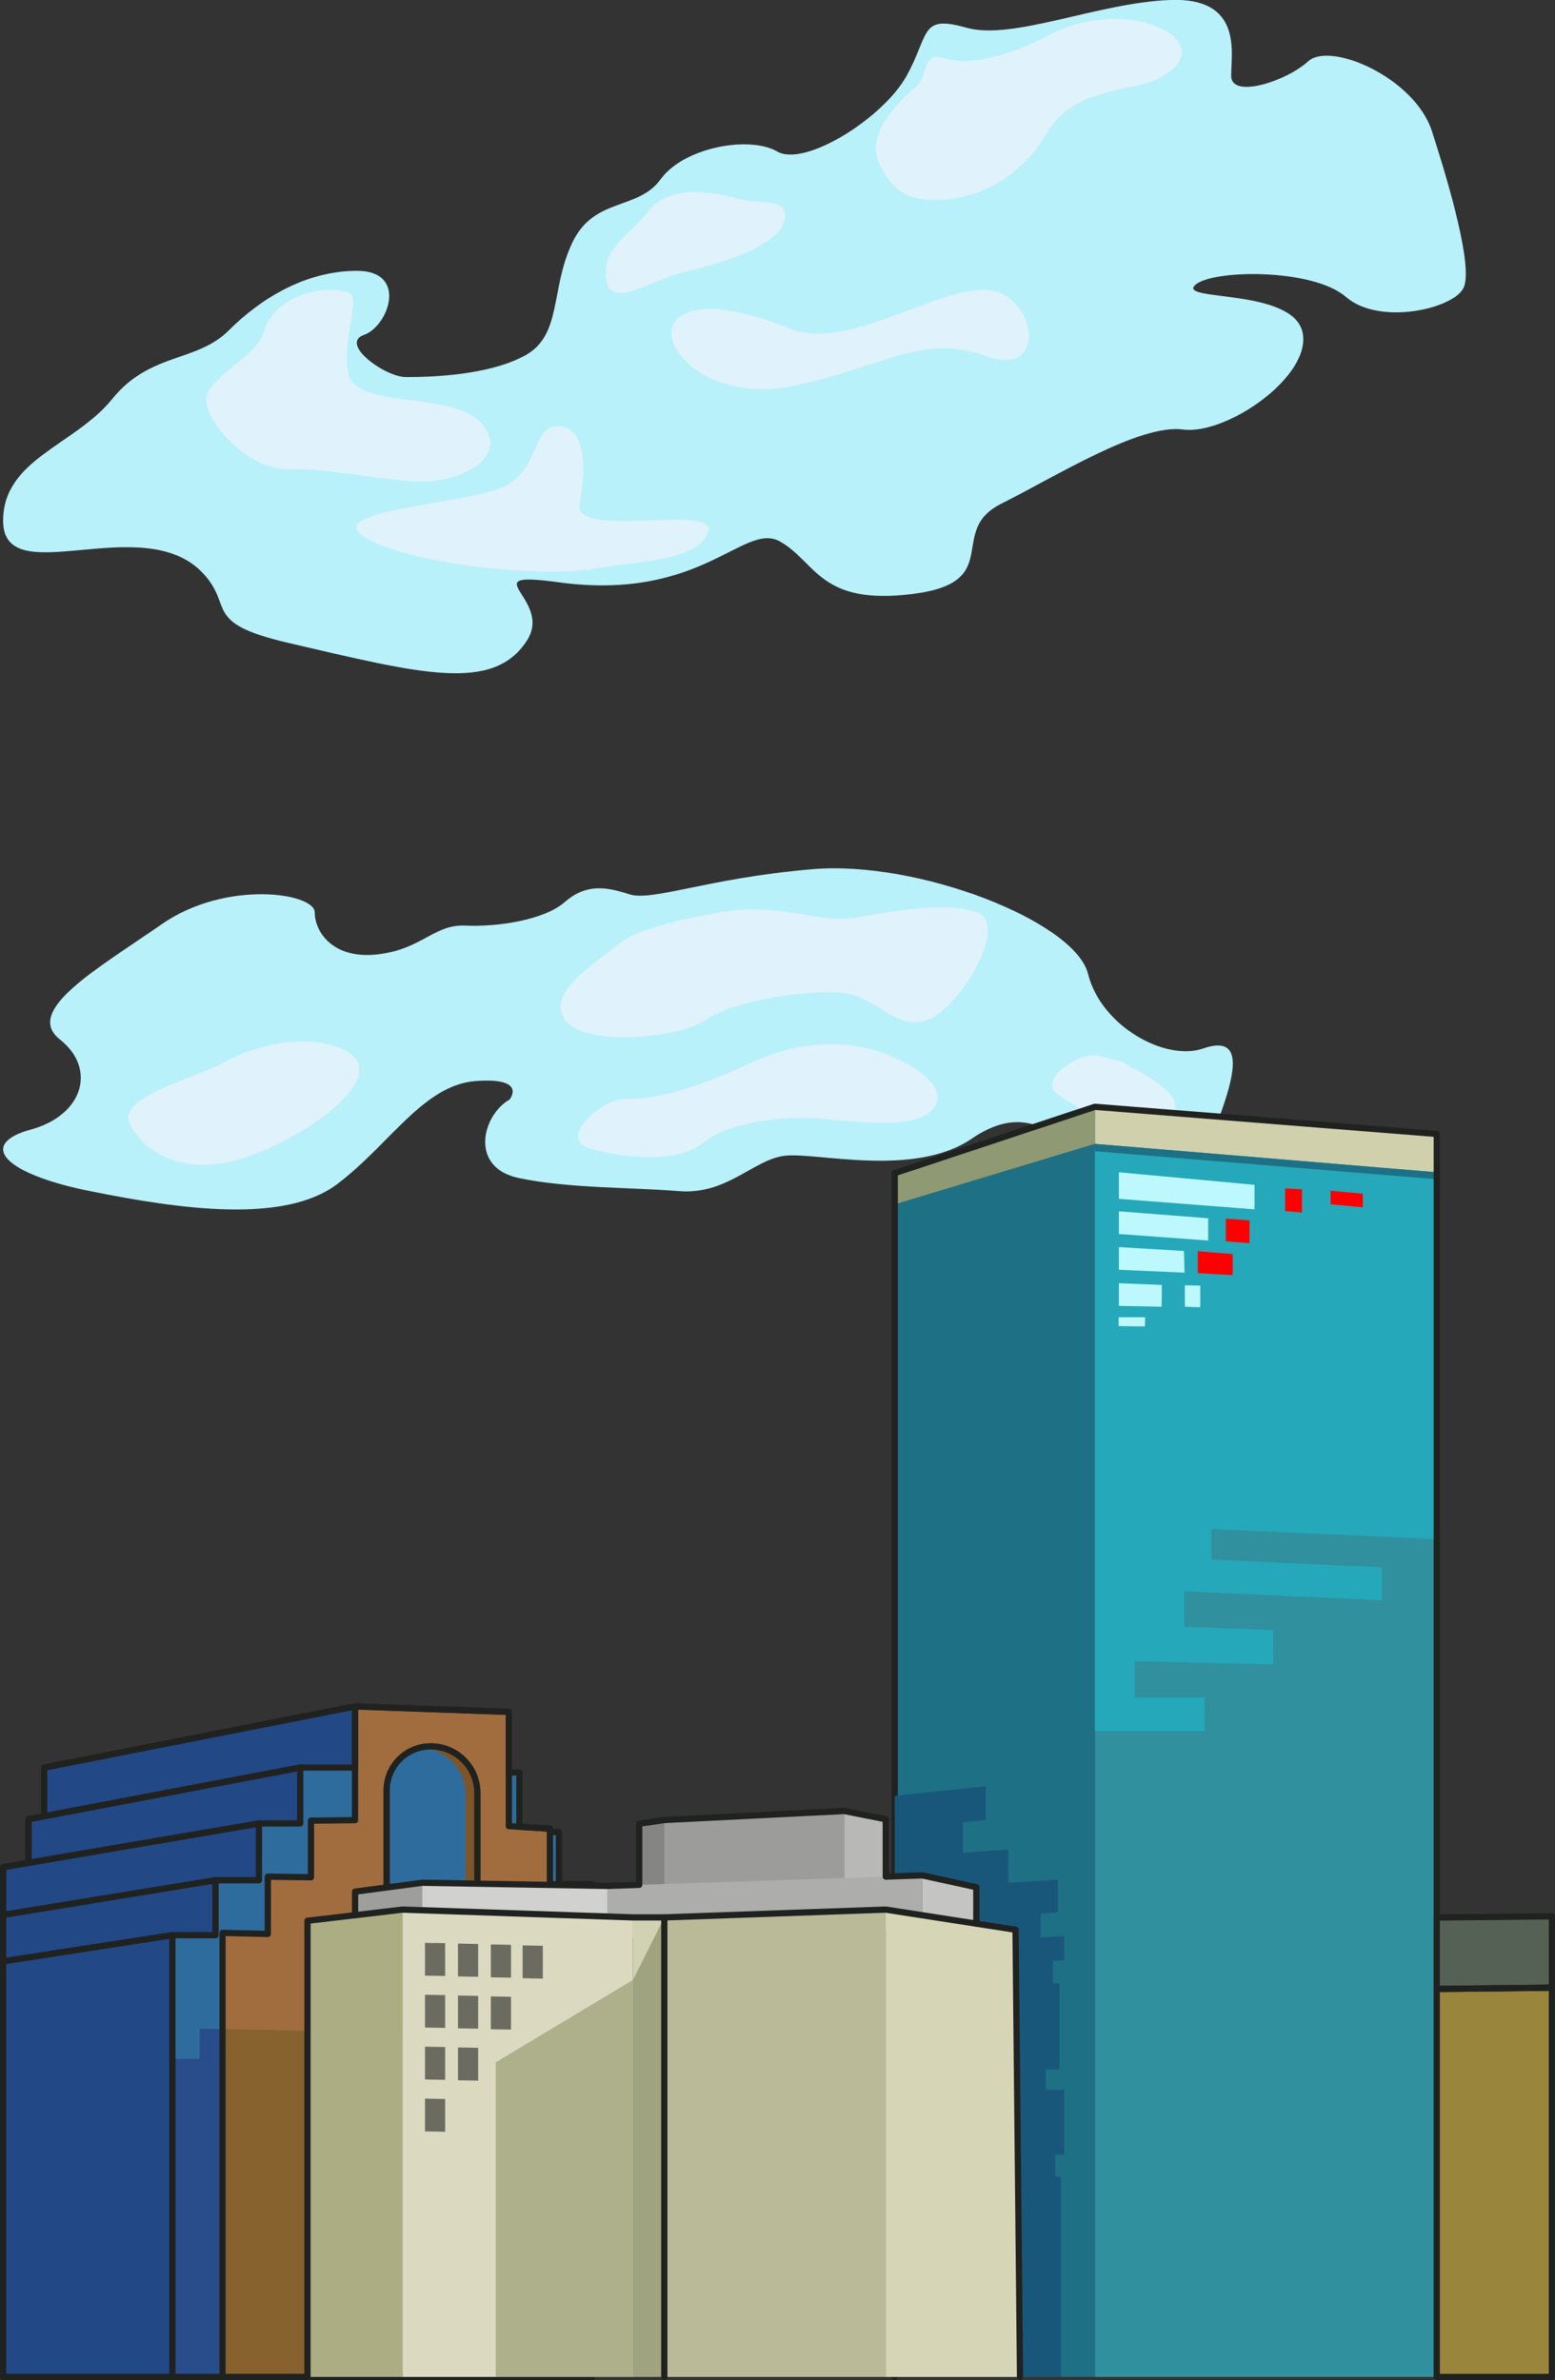<svg xmlns="http://www.w3.org/2000/svg" viewBox="0 0 311.25 476.22"><rect x="0" y="0" width="311.25" height="476.22" fill="#333333" stroke="none"/><defs><style>.cls-1{fill:#b9f1fa;}.cls-2{fill:#e0f2fc;}.cls-3{fill:#224885;}.cls-4{fill:none;stroke:#202220;stroke-linecap:round;stroke-linejoin:round;stroke-width:1.25px;}.cls-5{fill:#2f6c9e;}.cls-6{fill:#284d8a;}.cls-7{fill:#a16d3f;}.cls-8{fill:#87622f;}.cls-9{fill:#7d5529;}.cls-10{fill:#31909e;}.cls-11{fill:#25a8ba;}.cls-12{fill:#d0d1ac;}.cls-13{fill:#1e7085;}.cls-14{fill:#8f9973;}.cls-15{fill:#bdf8ff;}.cls-16{fill:red;}.cls-17{fill:#18577a;}.cls-18{fill:#d1d1cf;}.cls-19{fill:#c4c4c2;}.cls-20{fill:#858583;}.cls-21{fill:#9c9c9a;}.cls-22{fill:#b8b8b6;}.cls-23{fill:#adadab;}.cls-24{fill:#acad83;}.cls-25{fill:#dbdac1;}.cls-26{fill:#d1d1b4;}.cls-27{fill:#baba99;}.cls-28{fill:#d6d5b6;}.cls-29{fill:#9e9e9c;}.cls-30{fill:#a0a37f;}.cls-31{fill:#adb08b;}.cls-32{fill:#6b6b60;}.cls-33{fill:#556155;}.cls-34{fill:#99853c;}</style></defs><g id="Layer_2" data-name="Layer 2"><g id="Layer_3" data-name="Layer 3"><path class="cls-1" d="M81.3,75.45c-4.3,0-13.4-6.7-8.45-8.44s8.88-12.82-1.39-12.82S52.17,59.73,45.77,66.13,30,70.5,22.47,79.82.55,91.88.63,104.28c.08,14.34,28.1-2.45,40.07,10.49,6.18,6.67-.28,9.85,17.06,13.88,26.22,6.08,40.93,10.06,47.71-.48,5.38-8.37-11.39-14.06,6.41-11.65,28.71,3.88,37-12.24,44.26-8.16s7.87,12.82,26.51,10.49,6.7-12.53,17.76-18.06,27.67-16,36.41-14.85,25.92-10.78,23.88-19.52-24.76-6.11-21.55-9.32,23.59-3.49,30.28,2.33,21.85,2.33,23.59-2-2.91-20.39-6.4-31.17-20.39-18-24.76-14-15.43,7.58-15.43,2.92S248.76-.56,234.2,0s-31.46,8.16-40.78,5.54-7.28,1.16-11.94,9.61S161.1,33.51,155.56,30.31s-18.64-.87-23.3,5.53-13.39,3.5-17.76,12.82-2,18.35-9.32,22.42S86,75.45,81.3,75.45Z"/><path class="cls-2" d="M69.54,58.43c-7.5-1.77-15.33,2.42-16.68,7.8S40.76,75.64,41.3,80.48,50.17,94.19,58,93.92s17.86,2.16,26,2.42,18.1-4.84,12.45-11.56S70.9,82.09,69.68,74.56,72.58,59.14,69.54,58.43Z"/><path class="cls-2" d="M112.61,85.36c-6.36-1.21-4.22,8.86-12.24,12.23s-36.92,4.65-27,10.13,35.45,7.81,45.16,6.12,20.89-1.48,23.21-7.38-27.22,1.68-25.74-5.7S117,86.2,112.61,85.36Z"/><path class="cls-2" d="M147.2,39.68c-5.6-1.55-13.33-2.58-17.47,2.61s-9.35,7.47-8.38,13.66,8.79,0,16-1.63S155.82,49.11,157,44.23,152.12,41,147.2,39.68Z"/><path class="cls-2" d="M135.35,64.08c-4.28,4.75,6.2,16.77,23.6,13.11s25.78-10.56,38.41-5.94,10.16-12.7,0-13.23S169.74,70.39,158,65.72,138.44,60.64,135.35,64.08Z"/><path class="cls-2" d="M183.57,17.11c-6.22,5.42-9.8,10.76-7.6,15.58s5.2,8,13.61,7.23a25.79,25.79,0,0,0,19.6-12.81c4.2-7,10-8.2,18.41-10s12.2-7.4,5.6-11-16.41-2.8-23.41,1-15.8,6.2-20.6,4.6S185.81,15.17,183.57,17.11Z"/><path class="cls-1" d="M102,220c-5.5,3.14-8.12,13.62,1.83,15.71s22.26,1.83,32,2.62,14.92-6.29,21.21-7.07,25.92,4.45,37.44-3.41,16.5.59,22.52,1.34,24.35,2.07,27.49-6.83,3.93-15.19-3.66-12.57-20.43-4.45-23.05-14.93-34-22.78-55.24-20.94-32,6.54-36.66,5-8.64-2.09-12.83,1.57-13.62,5-19.9,4.71-8.64,4.72-17.55,5.76S63,186.49,63,182.57,45.21,176,32.38,184.92,4.62,202.2,12,208,16.67,223.15,6.2,226s-6,8.76,12,12.37,38.68,6.48,49.19-1.37,17.32-19.9,27.79-20.69S102,220,102,220Z"/><path class="cls-2" d="M144.49,182.5c-7.26,1.22-17.28,3.4-20.81,6.51s-14.56,9.34-10.6,15,23.2,3.68,28.3,0,19.52-5.94,26.88-5.38,11,7.93,17.54,5.38,16.41-19.27,9.62-21.52-17,0-24.33,1.15S156.36,180.51,144.49,182.5Z"/><path class="cls-2" d="M125.25,219.86c-4.54-.18-13.81,7.92-7.33,9.9s17.8,3.11,22.89-1.13,16.13-5.38,23.49-4.81,20.09,2.54,22.92-2.55-8.49-10.75-15.28-11.88-14.07-.29-21.89,3.39S132.32,220.14,125.25,219.86Z"/><path class="cls-2" d="M220.09,211.29c-4.1-1.06-12.65,4.93-8.36,7.72s11.62,8.15,20,5.36-.23-8.15-4.31-10.29S227.6,213.22,220.09,211.29Z"/><path class="cls-2" d="M65.54,208.92c-7.39-1.66-15.71.81-21.09,3.82s-20.87,6.67-18.5,12,11,12.05,26,5.81S80.18,212.2,65.54,208.92Z"/><polygon class="cls-3" points="0.63 373.6 0.63 383.16 43.13 376.22 51.83 376.22 51.83 364.86 0.63 373.6"/><polyline class="cls-4" points="118.49 378.29 120.02 378.29 120.02 384.55 118.49 384.52"/><polygon class="cls-5" points="71.06 353.67 60.09 353.67 60.09 364.86 51.83 364.86 51.83 376.22 43.13 376.22 43.13 387.21 34.51 387.21 34.51 475.6 71.06 475.6 71.06 353.67"/><polygon class="cls-6" points="70.4 411.95 44.54 411.95 44.54 406.01 39.95 405.92 39.95 411.95 34.51 411.95 34.51 475.6 71.06 475.6 70.4 411.95"/><polygon class="cls-7" points="118.49 384.52 118.49 377.02 110.07 377.02 110.07 365.89 101.85 365.39 101.85 342.53 71.06 341.43 71.06 364.19 62.24 364.29 62.24 375.62 53.6 375.5 53.6 386.96 44.54 386.75 44.54 475.6 118.49 475.6 118.49 384.52"/><polygon class="cls-3" points="60.09 353.67 5.71 364 5.71 372.73 51.83 364.86 60.09 364.86 60.09 353.67"/><polygon class="cls-3" points="71.06 353.67 60.09 353.67 8.84 363.4 8.84 353.67 71.06 341.43 71.06 353.67"/><polygon class="cls-4" points="60.09 353.67 5.71 364 5.71 372.73 51.83 364.86 60.09 364.86 60.09 353.67"/><polygon class="cls-4" points="71.06 353.67 60.09 353.67 8.84 363.4 8.84 353.67 71.06 341.43 71.06 353.67"/><polyline class="cls-5" points="110.07 366.56 111.87 366.56 111.87 377.02 110.07 377.02"/><polygon class="cls-5" points="118.49 378.29 118.49 384.52 120.02 384.55 120.02 378.29 118.49 378.29"/><polyline class="cls-5" points="101.85 354.65 103.96 354.65 103.96 365.52 101.85 365.39"/><polygon class="cls-8" points="44.54 406.01 118.49 407.45 118.49 475.6 44.54 475.6 44.54 406.01"/><polygon class="cls-4" points="118.49 384.52 118.49 377.02 110.07 377.02 110.07 365.89 101.85 365.39 101.85 342.53 71.06 341.43 71.06 364.19 62.24 364.29 62.24 375.62 53.6 375.5 53.6 386.96 44.54 386.75 44.54 475.6 118.49 475.6 118.49 384.52"/><path class="cls-4" d="M86.47,349.44a8.8,8.8,0,0,0-9.07,8.82v19.29l18.14.43V358.69A9.32,9.32,0,0,0,86.47,349.44Z"/><path class="cls-9" d="M86.47,349.44a8.8,8.8,0,0,0-9.07,8.82v19.29l18.14.43V358.69A9.32,9.32,0,0,0,86.47,349.44Z"/><path class="cls-5" d="M84.12,349.75H83.9a8.79,8.79,0,0,0-6.5,8.51v19.29l15.79.37V359A9.32,9.32,0,0,0,84.12,349.75Z"/><path class="cls-4" d="M86.47,349.44a8.8,8.8,0,0,0-9.07,8.82v19.29l18.14.43V358.69A9.32,9.32,0,0,0,86.47,349.44Z"/><polygon class="cls-4" points="118.49 378.29 118.49 377.02 111.87 377.02 111.87 366.56 110.07 366.56 110.07 365.89 103.96 365.52 103.96 354.65 101.85 354.65 101.85 342.53 71.06 341.43 8.84 353.67 8.84 363.4 5.71 364 5.71 372.73 0.63 373.6 0.63 475.6 34.51 475.6 44.54 475.6 71.06 475.6 118.49 475.6 118.49 384.52 120.02 384.55 120.02 378.29 118.49 378.29"/><polygon class="cls-4" points="0.63 373.6 0.63 383.16 43.13 376.22 51.83 376.22 51.83 364.86 0.63 373.6"/><polygon class="cls-3" points="0.63 383.16 0.63 392.45 34.51 387.21 43.13 387.21 43.13 376.22 0.63 383.16"/><polygon class="cls-4" points="0.63 383.16 0.63 392.45 34.51 387.21 43.13 387.21 43.13 376.22 0.63 383.16"/><polygon class="cls-3" points="0.63 392.45 0.63 475.6 34.51 475.6 34.51 387.21 0.63 392.45"/><polygon class="cls-4" points="0.63 392.45 0.63 475.6 34.51 475.6 34.51 387.21 0.63 392.45"/><polygon class="cls-10" points="287.58 475.6 219.15 475.6 219.15 221.46 287.58 226.89 287.58 475.6"/><polygon class="cls-11" points="287.53 307.97 242.49 305.94 242.49 312.04 276.61 313.62 276.61 320.19 237.06 318.41 237.06 325.53 254.85 326.16 254.85 333.03 227.14 332.39 227.14 339.63 241.12 339.63 241.12 346.37 219.1 346.37 219.1 221.25 287.53 226.67 287.53 307.97"/><polygon class="cls-12" points="219.15 221.46 219.15 228.87 287.58 234.56 287.58 226.89 219.15 221.46"/><polygon class="cls-13" points="219.15 228.87 219.15 230.35 287.58 235.95 287.58 234.56 219.15 228.87"/><polyline class="cls-13" points="179.09 475.6 179.09 234.73 219.15 221.46 219.15 475.6"/><polygon class="cls-14" points="219.15 228.87 179.1 240.97 179.09 234.73 219.15 221.46 219.15 228.87"/><polyline class="cls-4" points="287.58 475.6 287.58 226.89 219.15 221.46 179.09 234.73 179.09 475.6"/><polygon class="cls-15" points="223.96 234.56 223.96 239.88 251.1 241.97 251.1 237.07 223.96 234.56"/><polygon class="cls-16" points="257.24 237.79 257.24 242.33 260.61 242.62 260.61 237.98 257.24 237.79"/><polygon class="cls-16" points="245.37 243.84 245.37 248.38 250.1 248.74 250.1 244.18 245.37 243.84"/><polygon class="cls-16" points="239.75 250.36 239.75 254.74 246.74 255.15 246.74 250.93 239.75 250.36"/><polygon class="cls-15" points="237.16 257.16 237.16 261.45 240.25 261.57 240.25 257.24 237.16 257.16"/><polygon class="cls-15" points="223.96 242.37 223.96 246.91 241.83 248.22 241.83 243.76 223.96 242.37"/><polygon class="cls-15" points="223.96 249.53 223.96 254.07 237.1 254.65 236.99 250.31 223.96 249.53"/><polygon class="cls-15" points="223.96 256.75 223.96 261.29 232.52 261.46 232.56 257.1 223.96 256.75"/><polygon class="cls-16" points="266.33 238.26 266.33 240.97 272.79 241.57 272.79 238.85 266.33 238.26"/><polygon class="cls-15" points="223.91 263.56 223.91 265.34 229.16 265.4 229.22 263.56 223.91 263.56"/><polygon class="cls-17" points="179.09 359.33 197.29 357.4 197.29 364.16 192.73 364.63 192.73 370.7 201.83 370.08 201.83 376.72 211.74 376.09 211.74 382.63 208.28 382.9 208.28 387.66 213.03 387.44 213.03 392.2 210.76 392.37 210.76 396.82 212.07 396.82 212.07 414.07 209.33 414.07 209.33 418.17 213.03 418.17 213.03 431.13 211.23 431.13 211.23 435.49 212.35 435.49 212.35 475.6 179.09 475.6 179.09 359.33"/><polygon class="cls-18" points="121.62 384.28 84.54 383.65 84.54 376.72 121.62 377.35 121.62 384.28"/><polygon class="cls-19" points="195.42 388.43 184.6 386.06 184.6 375.24 195.42 377.61 195.42 388.43"/><polygon class="cls-20" points="132.97 378.59 127.94 379.34 127.94 364.91 132.97 364.16 132.97 378.59"/><polygon class="cls-21" points="168.97 376.94 132.97 378.74 132.97 364.16 168.97 362.36 168.97 376.94"/><polygon class="cls-22" points="177.3 379.04 168.97 377.39 168.97 362.36 177.3 364.01 177.3 379.04"/><polygon class="cls-23" points="184.6 385.8 121.62 387.91 121.62 377.35 184.6 375.24 184.6 385.8"/><polygon class="cls-24" points="80.58 475.6 61.55 475.6 61.55 384.32 80.58 382.09 80.58 475.6"/><polygon class="cls-25" points="126.7 475.6 80.58 475.6 80.58 382.09 126.7 383.65 126.7 475.6"/><rect class="cls-26" x="126.7" y="383.65" width="6.27" height="91.94"/><polygon class="cls-27" points="177.3 382.09 132.97 383.65 132.97 475.6 177.3 475.6 177.3 382.09"/><polygon class="cls-28" points="204.17 475.6 177.3 475.6 177.3 382.09 203.27 386.12 204.17 475.6"/><polyline class="cls-29" points="71.07 383.21 71.07 378.5 84.54 376.72 84.54 382.22"/><polygon class="cls-30" points="126.7 396.16 132.97 383.65 132.97 475.6 126.7 475.6 126.7 396.16"/><polyline class="cls-4" points="204.17 475.6 203.27 386.12 195.42 384.9 195.42 377.61 184.6 375.24 177.3 375.49 177.3 364.01 168.97 362.36 132.97 364.16 127.94 364.91 127.94 377.14 121.63 377.35 84.54 376.72 71.07 378.5 71.07 383.21 71.07 383.21 61.55 384.32 61.55 475.6"/><polyline class="cls-4" points="71.07 383.21 80.58 382.09 126.7 383.65 132.97 383.65 177.3 382.09 195.42 384.9"/><line class="cls-4" x1="132.97" y1="475.59" x2="132.97" y2="383.65"/><polygon class="cls-31" points="126.7 396.16 99.23 412.65 99.23 475.6 126.7 475.6 126.7 396.16"/><polygon class="cls-32" points="89.1 395.37 85.07 395.3 85.07 388.74 89.1 388.81 89.1 395.37"/><polygon class="cls-32" points="89.1 405.76 85.07 405.69 85.07 399.13 89.1 399.2 89.1 405.76"/><polygon class="cls-32" points="89.1 416.15 85.07 416.08 85.07 409.52 89.1 409.59 89.1 416.15"/><polygon class="cls-32" points="89.1 426.54 85.07 426.47 85.07 419.91 89.1 419.98 89.1 426.54"/><polygon class="cls-32" points="95.71 395.53 91.67 395.46 91.67 388.89 95.71 388.97 95.71 395.53"/><polygon class="cls-32" points="95.71 405.92 91.67 405.85 91.67 399.28 95.71 399.36 95.71 405.92"/><polygon class="cls-32" points="95.71 416.31 91.67 416.24 91.67 409.67 95.71 409.75 95.71 416.31"/><polygon class="cls-32" points="102.28 395.71 98.25 395.64 98.25 389.07 102.28 389.14 102.28 395.71"/><polygon class="cls-32" points="108.65 395.9 104.61 395.82 104.61 389.26 108.65 389.33 108.65 395.9"/><polygon class="cls-32" points="102.28 406.1 98.25 406.03 98.25 399.46 102.28 399.54 102.28 406.1"/><polygon class="cls-33" points="310.63 397.72 287.58 397.97 287.58 383.68 310.63 383.43 310.63 397.72"/><polygon class="cls-34" points="310.63 397.72 287.58 397.97 287.58 475.6 310.63 475.6 310.63 397.72"/><polygon class="cls-4" points="310.63 397.72 287.58 397.97 287.58 383.68 310.63 383.43 310.63 397.72"/><polygon class="cls-4" points="310.63 397.72 287.58 397.97 287.58 475.6 310.63 475.6 310.63 397.72"/></g></g></svg>